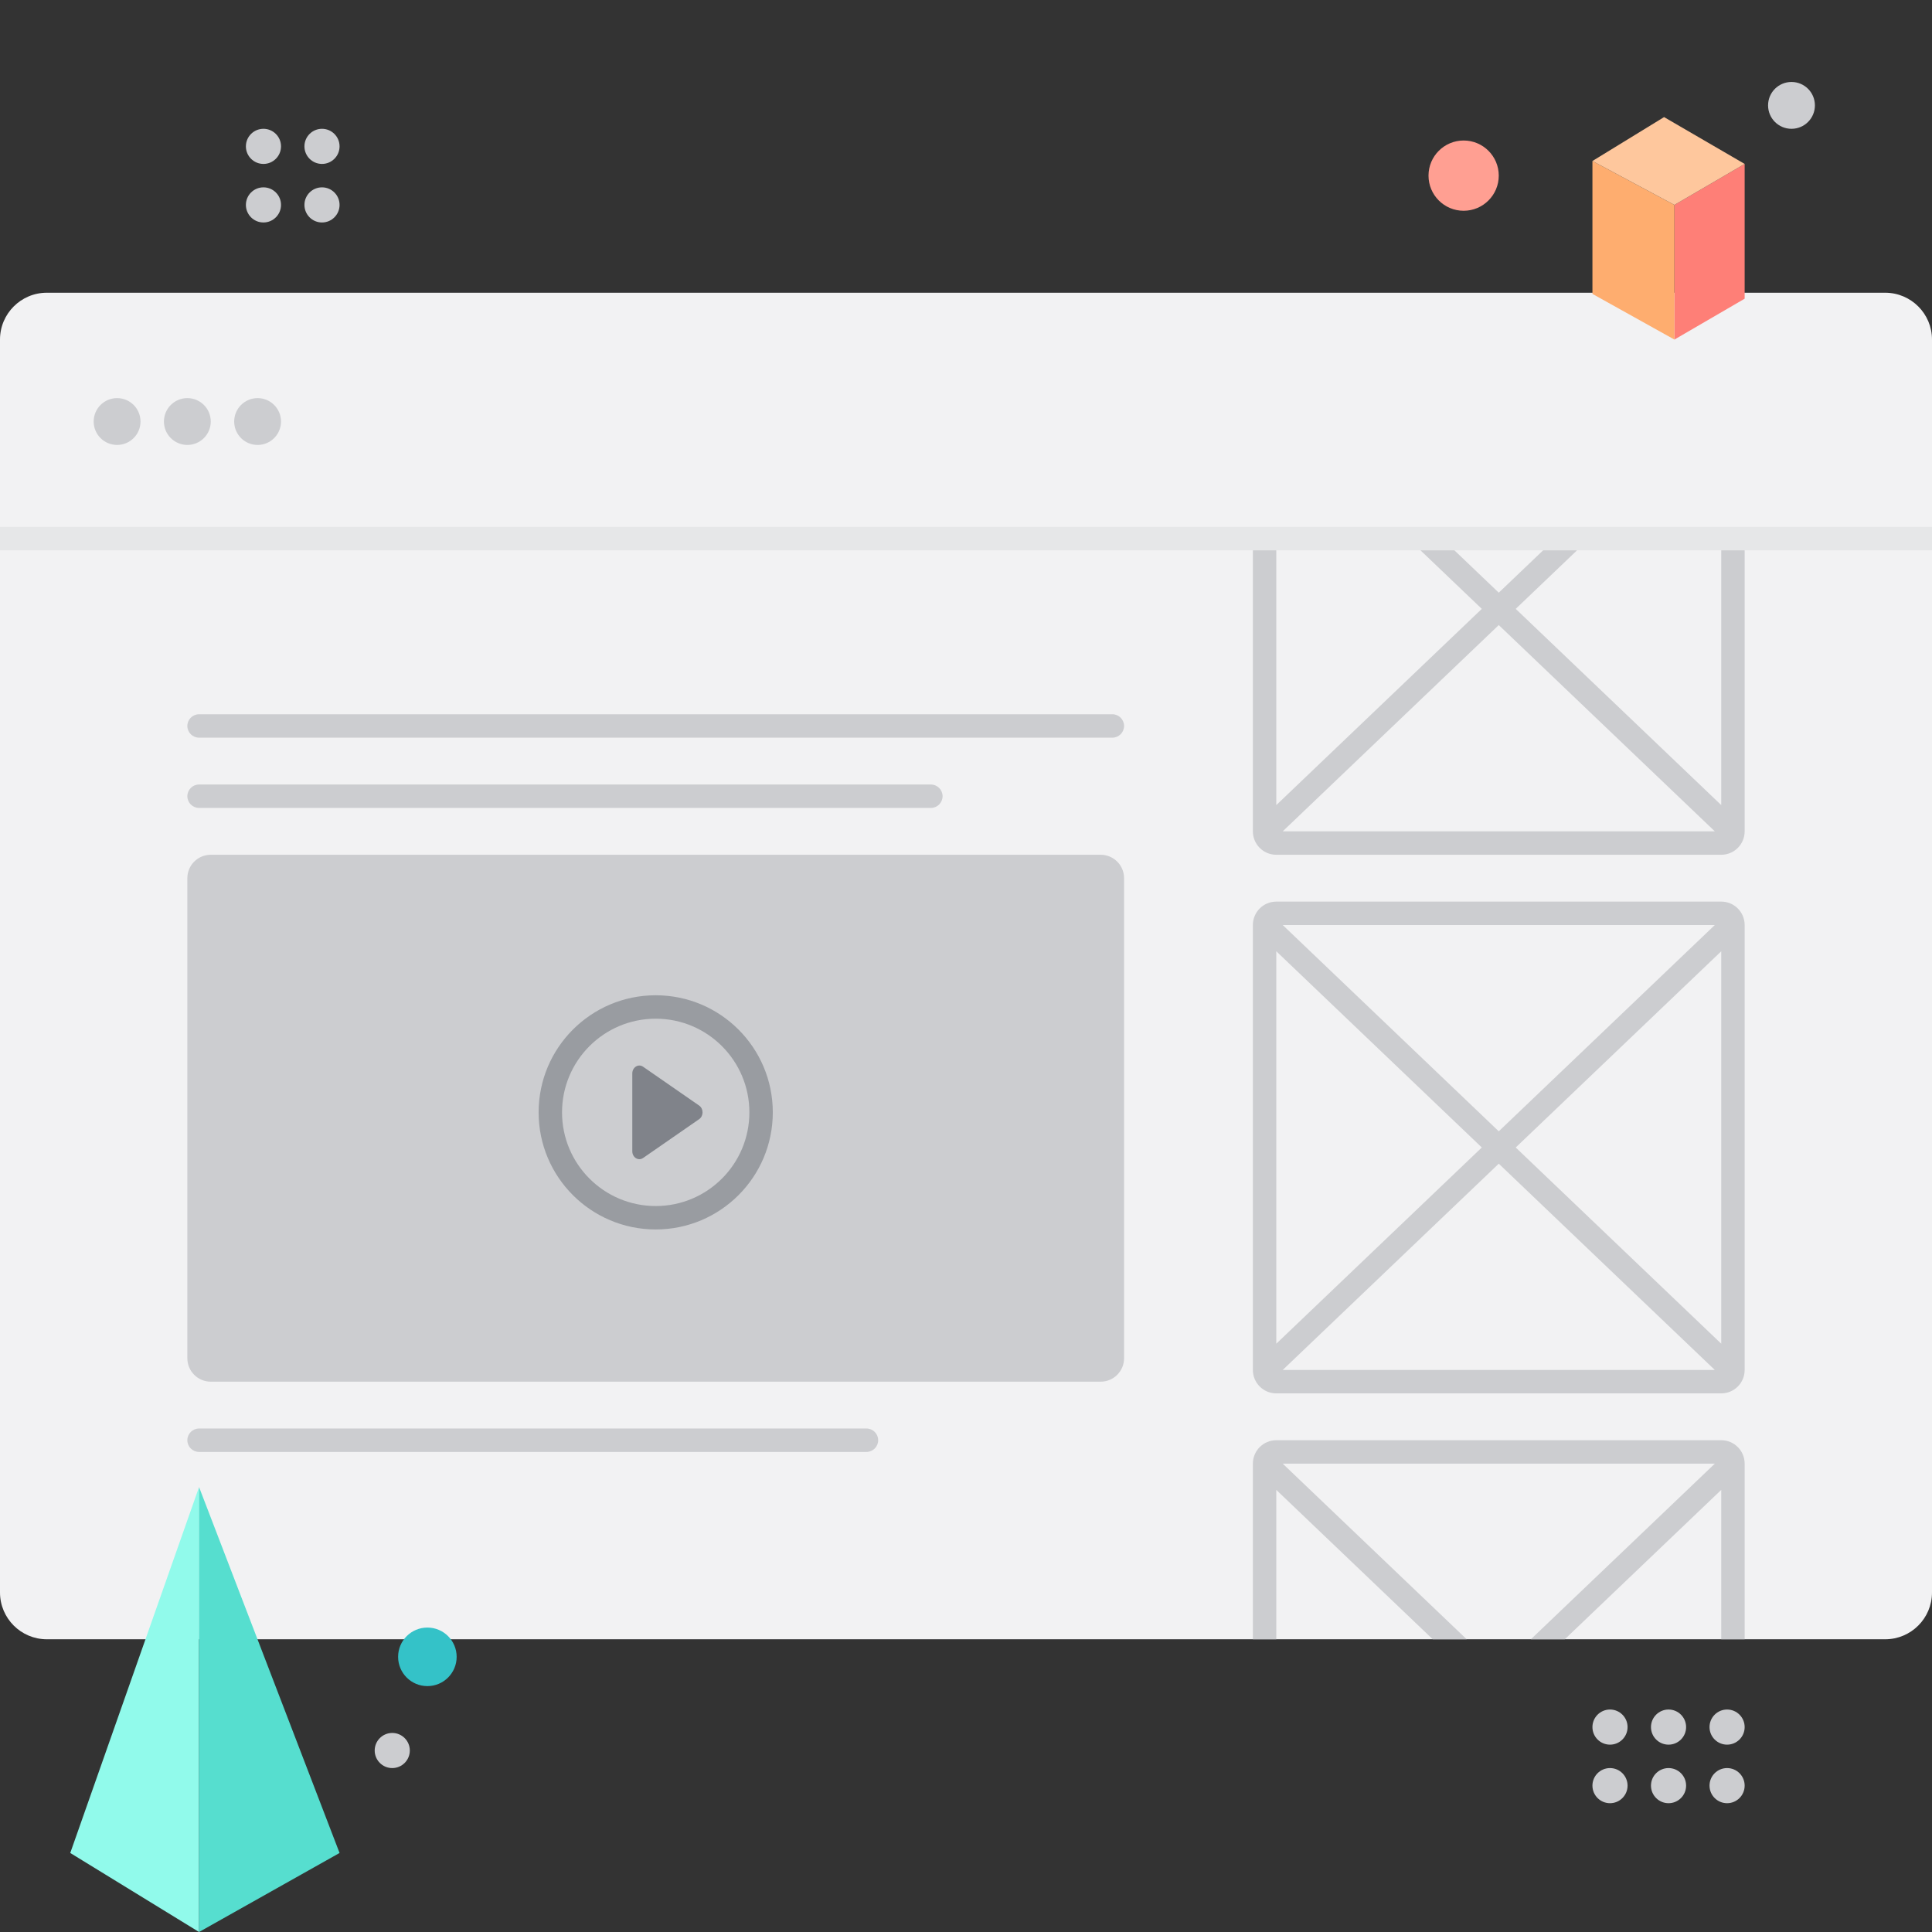 <svg width="165" height="165" viewBox="0 0 165 165" fill="none" xmlns="http://www.w3.org/2000/svg">
<rect x="0" y="0" width="165" height="165" fill="#333333" stroke="none"/>
<path d="M0 29C0 26.791 1.791 25 4 25H161C163.209 25 165 26.791 165 29V136C165 138.209 163.209 140 161 140H4C1.791 140 0 138.209 0 136V29Z" fill="#F2F2F3"/>
<path fill-rule="evenodd" clip-rule="evenodd" d="M165 47H0V45H165V47Z" fill="#E6E7E8"/>
<circle cx="10" cy="36" r="2" fill="#CCCDD0"/>
<circle cx="16" cy="36" r="2" fill="#CCCDD0"/>
<circle cx="22" cy="36" r="2" fill="#CCCDD0"/>
<path fill-rule="evenodd" clip-rule="evenodd" d="M107 47V71C107 72.105 107.895 73 109 73H147C148.105 73 149 72.105 149 71V47H147V68.758L129.448 52L134.685 47H131.789L128 50.617L124.211 47H121.315L126.552 52L109 68.758L109 47H107ZM146.452 71L128 53.383L109.548 71H146.452Z" fill="#CCCDD0"/>
<path fill-rule="evenodd" clip-rule="evenodd" d="M149 79C149 77.895 148.105 77 147 77H109C107.895 77 107 77.895 107 79V117C107 118.105 107.895 119 109 119H147C148.105 119 149 118.105 149 117V79ZM109.548 79L128 96.618L146.453 79H109.548ZM109 114.758L126.552 98L109 81.242L109 114.758ZM146.452 117L128 99.383L109.548 117H146.452ZM147 114.758V81.243L129.448 98L147 114.758Z" fill="#CCCDD0"/>
<path d="M149 125C149 123.895 148.105 123 147 123H109C107.895 123 107 123.895 107 125V140H109V127.242L122.362 140H125.259L109.548 125H146.453L130.742 140H133.638L147 127.242V140H149V125Z" fill="#CCCDD0"/>
<path fill-rule="evenodd" clip-rule="evenodd" d="M16 62C16 61.448 16.448 61 17 61H95C95.552 61 96 61.448 96 62C96 62.552 95.552 63 95 63H17C16.448 63 16 62.552 16 62ZM16 68C16 67.448 16.448 67 17 67H79.5C80.052 67 80.5 67.448 80.5 68C80.5 68.552 80.052 69 79.5 69H17C16.448 69 16 68.552 16 68Z" fill="#CCCDD0"/>
<path fill-rule="evenodd" clip-rule="evenodd" d="M16 123C16 122.448 16.448 122 17 122H74C74.552 122 75 122.448 75 123C75 123.552 74.552 124 74 124H17C16.448 124 16 123.552 16 123Z" fill="#CCCDD0"/>
<path d="M16 75C16 73.895 16.895 73 18 73H94C95.105 73 96 73.895 96 75V116C96 117.105 95.105 118 94 118H18C16.895 118 16 117.105 16 116V75Z" fill="#CCCDD0"/>
<path fill-rule="evenodd" clip-rule="evenodd" d="M56 103C60.418 103 64 99.418 64 95C64 90.582 60.418 87 56 87C51.582 87 48 90.582 48 95C48 99.418 51.582 103 56 103ZM56 105C61.523 105 66 100.523 66 95C66 89.477 61.523 85 56 85C50.477 85 46 89.477 46 95C46 100.523 50.477 105 56 105Z" fill="#999CA1"/>
<path d="M54.921 91.102C54.519 90.823 54 91.149 54 91.681V98.319C54 98.851 54.519 99.177 54.921 98.898L59.712 95.579C60.096 95.314 60.096 94.686 59.712 94.421L54.921 91.102Z" fill="#80838A"/>
<path d="M137.5 149C138.328 149 139 148.328 139 147.5C139 146.672 138.328 146 137.5 146C136.672 146 136 146.672 136 147.5C136 148.328 136.672 149 137.5 149Z" fill="#CCCDD0"/>
<path d="M137.5 154C138.328 154 139 153.328 139 152.5C139 151.672 138.328 151 137.5 151C136.672 151 136 151.672 136 152.5C136 153.328 136.672 154 137.5 154Z" fill="#CCCDD0"/>
<path d="M142.5 149C143.328 149 144 148.328 144 147.5C144 146.672 143.328 146 142.5 146C141.672 146 141 146.672 141 147.5C141 148.328 141.672 149 142.5 149Z" fill="#CCCDD0"/>
<path d="M142.5 154C143.328 154 144 153.328 144 152.5C144 151.672 143.328 151 142.5 151C141.672 151 141 151.672 141 152.5C141 153.328 141.672 154 142.5 154Z" fill="#CCCDD0"/>
<path d="M147.5 149C148.328 149 149 148.328 149 147.5C149 146.672 148.328 146 147.5 146C146.672 146 146 146.672 146 147.5C146 148.328 146.672 149 147.5 149Z" fill="#CCCDD0"/>
<path d="M147.5 154C148.328 154 149 153.328 149 152.5C149 151.672 148.328 151 147.5 151C146.672 151 146 151.672 146 152.5C146 153.328 146.672 154 147.5 154Z" fill="#CCCDD0"/>
<path d="M6 158.251L17 127V165L6 158.251Z" fill="#91FAEB"/>
<path d="M29 158.251L17 127V165L29 158.251Z" fill="#56DECF"/>
<path d="M33.5 151C34.328 151 35 150.328 35 149.5C35 148.672 34.328 148 33.5 148C32.672 148 32 148.672 32 149.5C32 150.328 32.672 151 33.5 151Z" fill="#CCCDD0"/>
<path d="M36.5 144C37.881 144 39 142.881 39 141.5C39 140.119 37.881 139 36.5 139C35.119 139 34 140.119 34 141.5C34 142.881 35.119 144 36.5 144Z" fill="#34C2C8"/>
<path d="M149 25.51V14L143 17.5V29L149 25.51Z" fill="#FE7F77"/>
<path d="M143 17.5L136 13.75V25.1L143 29" fill="#FEAD6F"/>
<path d="M149 14L143 17.5L136 13.75L142.118 10L149 14Z" fill="#FEC79D"/>
<path d="M153 11C154.105 11 155 10.105 155 9C155 7.895 154.105 7 153 7C151.895 7 151 7.895 151 9C151 10.105 151.895 11 153 11Z" fill="#CCCDD0"/>
<path d="M125 18C126.657 18 128 16.657 128 15C128 13.343 126.657 12 125 12C123.343 12 122 13.343 122 15C122 16.657 123.343 18 125 18Z" fill="#FF9F92"/>
<path d="M22.5 14C23.328 14 24 13.328 24 12.5C24 11.672 23.328 11 22.5 11C21.672 11 21 11.672 21 12.5C21 13.328 21.672 14 22.5 14Z" fill="#CCCDD0"/>
<path d="M22.5 19C23.328 19 24 18.328 24 17.5C24 16.672 23.328 16 22.5 16C21.672 16 21 16.672 21 17.5C21 18.328 21.672 19 22.5 19Z" fill="#CCCDD0"/>
<path d="M27.5 14C28.328 14 29 13.328 29 12.5C29 11.672 28.328 11 27.5 11C26.672 11 26 11.672 26 12.5C26 13.328 26.672 14 27.5 14Z" fill="#CCCDD0"/>
<path d="M27.5 19C28.328 19 29 18.328 29 17.5C29 16.672 28.328 16 27.5 16C26.672 16 26 16.672 26 17.5C26 18.328 26.672 19 27.5 19Z" fill="#CCCDD0"/>
</svg>
